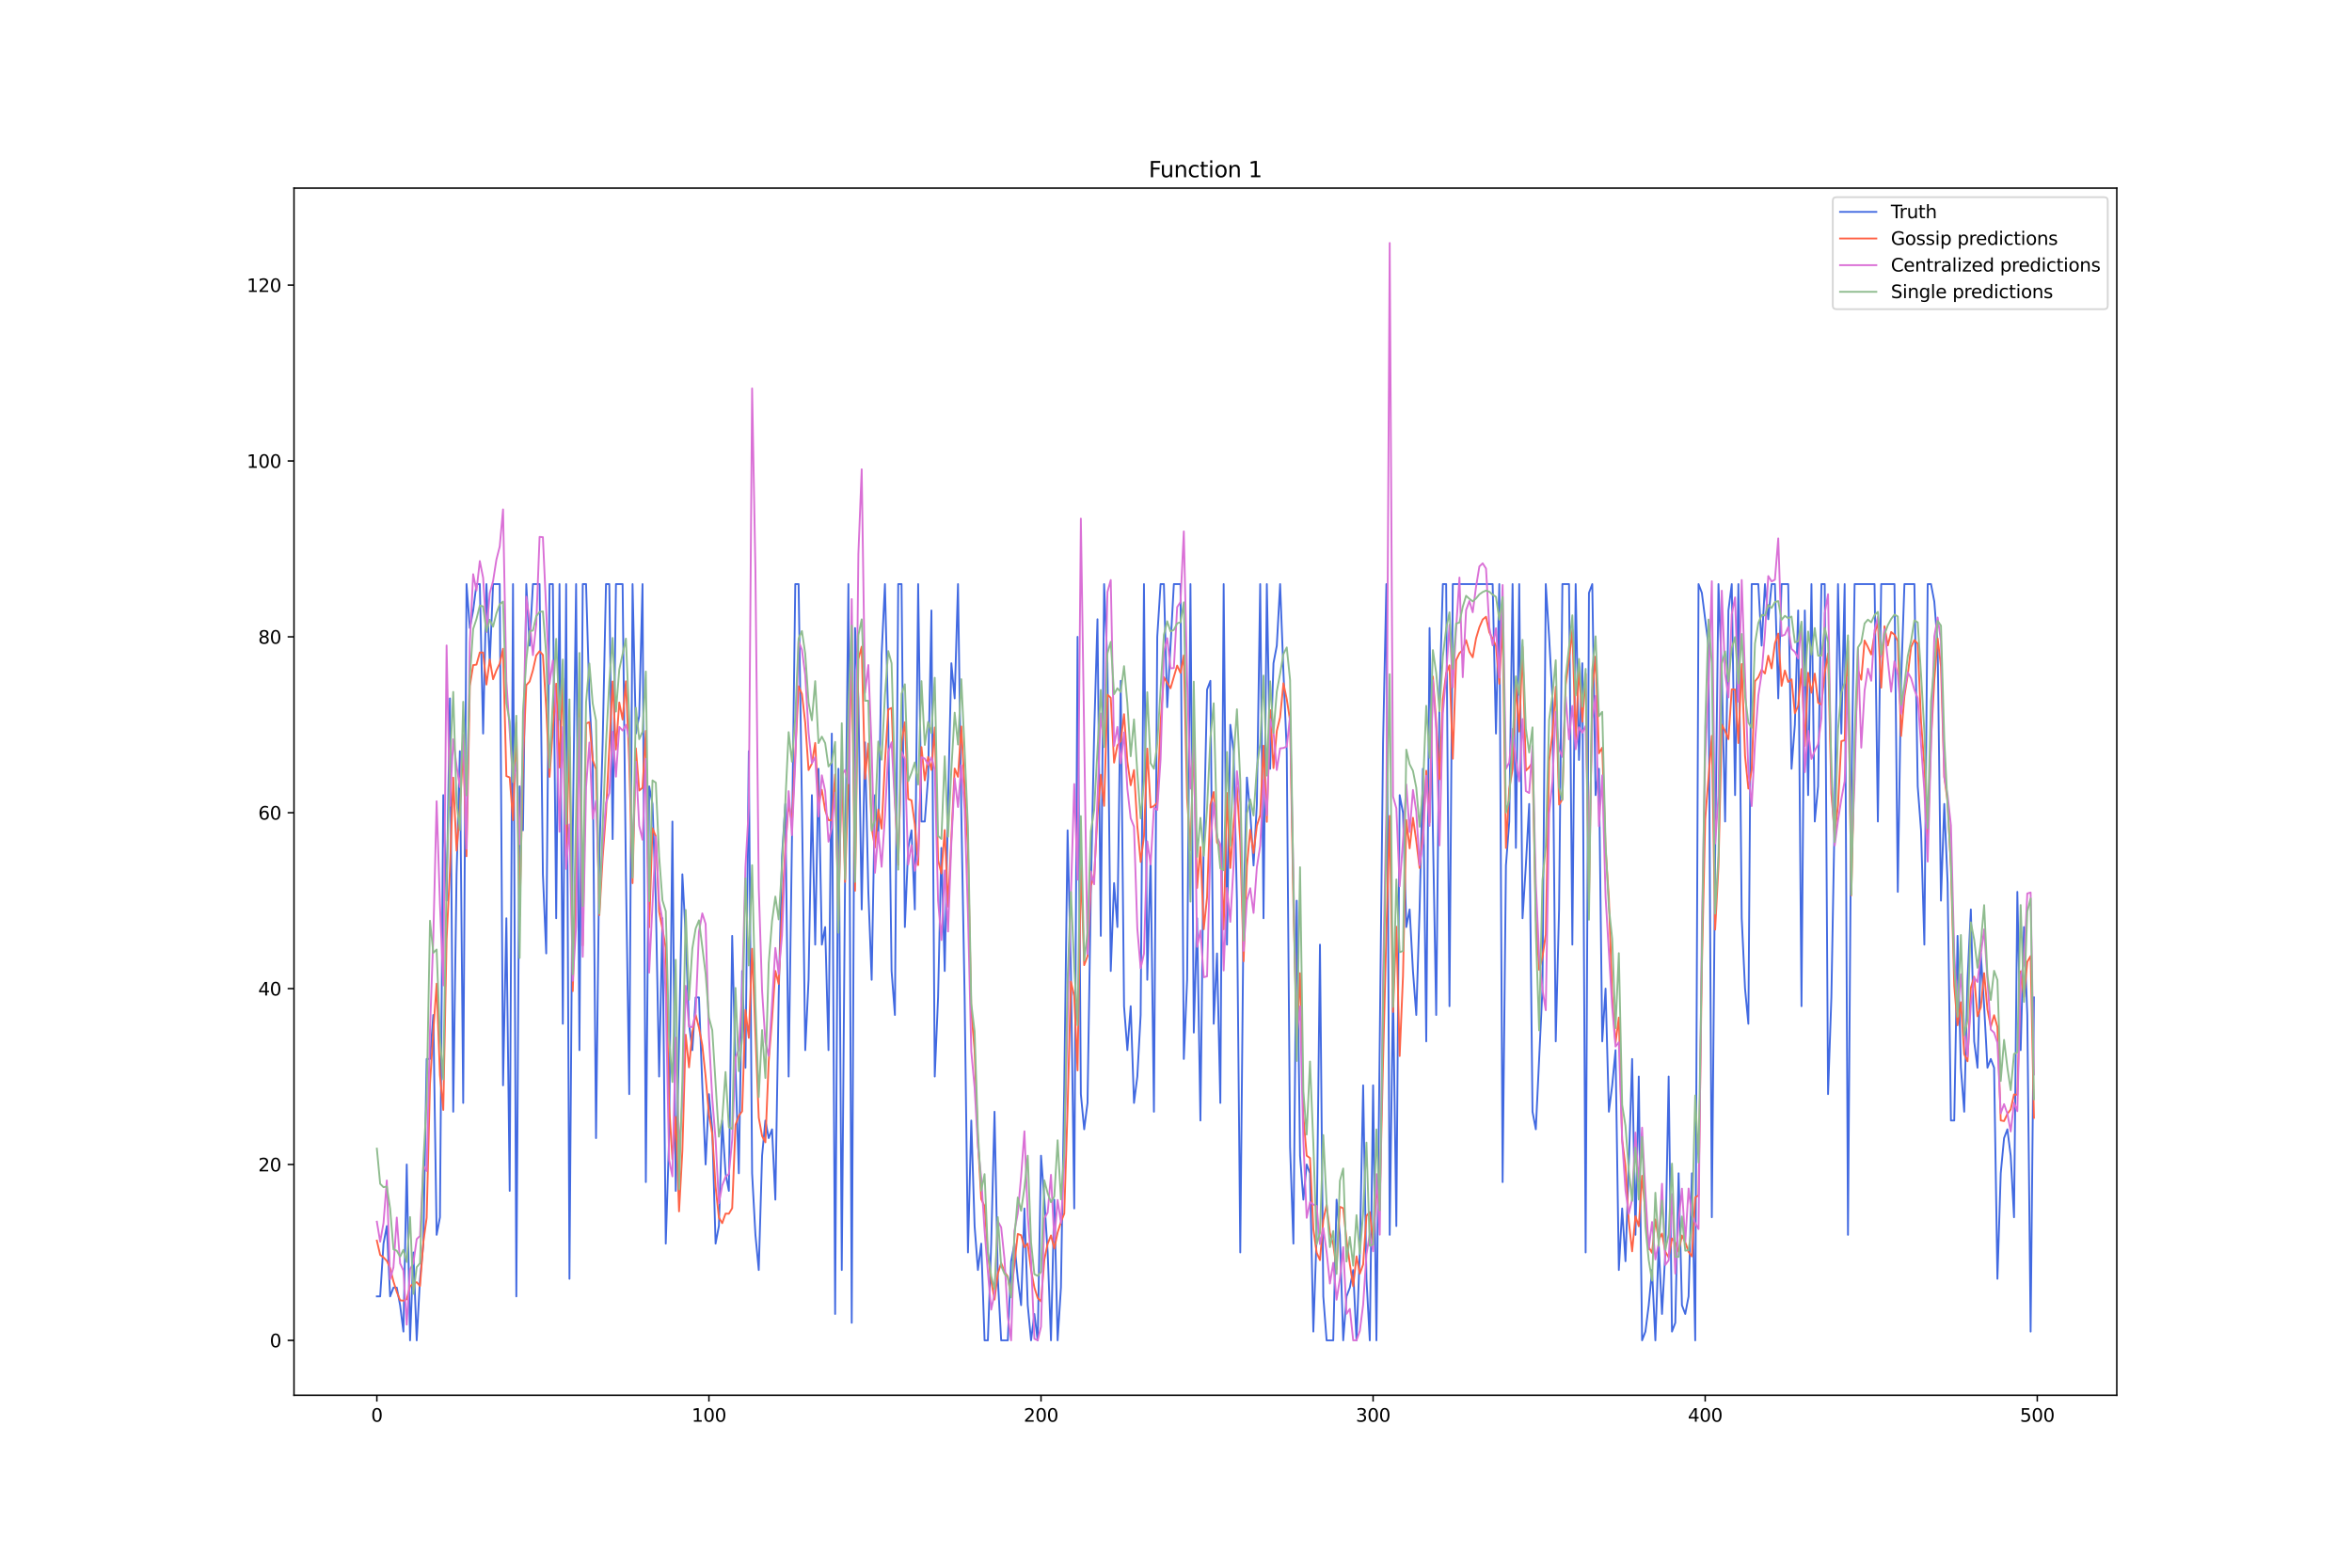<?xml version="1.0" encoding="utf-8" standalone="no"?>
<!DOCTYPE svg PUBLIC "-//W3C//DTD SVG 1.1//EN"
  "http://www.w3.org/Graphics/SVG/1.1/DTD/svg11.dtd">
<svg xmlns:xlink="http://www.w3.org/1999/xlink" width="1296pt" height="864pt" viewBox="0 0 1296 864" xmlns="http://www.w3.org/2000/svg" version="1.1">
 <defs>
  <style type="text/css">*{stroke-linejoin: round; stroke-linecap: butt}</style>
 </defs>
 <g id="figure_1">
  <g id="patch_1">
   <path d="M 0 864 
L 1296 864 
L 1296 0 
L 0 0 
z
" style="fill: #ffffff"/>
  </g>
  <g id="axes_1">
   <g id="patch_2">
    <path d="M 162 768.96 
L 1166.4 768.96 
L 1166.4 103.68 
L 162 103.68 
z
" style="fill: #ffffff"/>
   </g>
   <g id="matplotlib.axis_1">
    <g id="xtick_1">
     <g id="line2d_1">
      <defs>
       <path id="ma07c08c9e6" d="M 0 0 
L 0 3.5 
" style="stroke: #000000; stroke-width: 0.8"/>
      </defs>
      <g>
       <use xlink:href="#ma07c08c9e6" x="207.655" y="768.96" style="stroke: #000000; stroke-width: 0.8"/>
      </g>
     </g>
     <g id="text_1">
      <!-- 0 -->
      <g transform="translate(204.473 783.558) scale(0.1 -0.1)">
       <defs>
        <path id="DejaVuSans-30" d="M 2034 4250 
Q 1547 4250 1301 3770 
Q 1056 3291 1056 2328 
Q 1056 1369 1301 889 
Q 1547 409 2034 409 
Q 2525 409 2770 889 
Q 3016 1369 3016 2328 
Q 3016 3291 2770 3770 
Q 2525 4250 2034 4250 
z
M 2034 4750 
Q 2819 4750 3233 4129 
Q 3647 3509 3647 2328 
Q 3647 1150 3233 529 
Q 2819 -91 2034 -91 
Q 1250 -91 836 529 
Q 422 1150 422 2328 
Q 422 3509 836 4129 
Q 1250 4750 2034 4750 
z
" transform="scale(0.016)"/>
       </defs>
       <use xlink:href="#DejaVuSans-30"/>
      </g>
     </g>
    </g>
    <g id="xtick_2">
     <g id="line2d_2">
      <g>
       <use xlink:href="#ma07c08c9e6" x="390.639" y="768.96" style="stroke: #000000; stroke-width: 0.8"/>
      </g>
     </g>
     <g id="text_2">
      <!-- 100 -->
      <g transform="translate(381.095 783.558) scale(0.1 -0.1)">
       <defs>
        <path id="DejaVuSans-31" d="M 794 531 
L 1825 531 
L 1825 4091 
L 703 3866 
L 703 4441 
L 1819 4666 
L 2450 4666 
L 2450 531 
L 3481 531 
L 3481 0 
L 794 0 
L 794 531 
z
" transform="scale(0.016)"/>
       </defs>
       <use xlink:href="#DejaVuSans-31"/>
       <use xlink:href="#DejaVuSans-30" x="63.623"/>
       <use xlink:href="#DejaVuSans-30" x="127.246"/>
      </g>
     </g>
    </g>
    <g id="xtick_3">
     <g id="line2d_3">
      <g>
       <use xlink:href="#ma07c08c9e6" x="573.623" y="768.96" style="stroke: #000000; stroke-width: 0.8"/>
      </g>
     </g>
     <g id="text_3">
      <!-- 200 -->
      <g transform="translate(564.079 783.558) scale(0.1 -0.1)">
       <defs>
        <path id="DejaVuSans-32" d="M 1228 531 
L 3431 531 
L 3431 0 
L 469 0 
L 469 531 
Q 828 903 1448 1529 
Q 2069 2156 2228 2338 
Q 2531 2678 2651 2914 
Q 2772 3150 2772 3378 
Q 2772 3750 2511 3984 
Q 2250 4219 1831 4219 
Q 1534 4219 1204 4116 
Q 875 4013 500 3803 
L 500 4441 
Q 881 4594 1212 4672 
Q 1544 4750 1819 4750 
Q 2544 4750 2975 4387 
Q 3406 4025 3406 3419 
Q 3406 3131 3298 2873 
Q 3191 2616 2906 2266 
Q 2828 2175 2409 1742 
Q 1991 1309 1228 531 
z
" transform="scale(0.016)"/>
       </defs>
       <use xlink:href="#DejaVuSans-32"/>
       <use xlink:href="#DejaVuSans-30" x="63.623"/>
       <use xlink:href="#DejaVuSans-30" x="127.246"/>
      </g>
     </g>
    </g>
    <g id="xtick_4">
     <g id="line2d_4">
      <g>
       <use xlink:href="#ma07c08c9e6" x="756.607" y="768.96" style="stroke: #000000; stroke-width: 0.8"/>
      </g>
     </g>
     <g id="text_4">
      <!-- 300 -->
      <g transform="translate(747.063 783.558) scale(0.1 -0.1)">
       <defs>
        <path id="DejaVuSans-33" d="M 2597 2516 
Q 3050 2419 3304 2112 
Q 3559 1806 3559 1356 
Q 3559 666 3084 287 
Q 2609 -91 1734 -91 
Q 1441 -91 1130 -33 
Q 819 25 488 141 
L 488 750 
Q 750 597 1062 519 
Q 1375 441 1716 441 
Q 2309 441 2620 675 
Q 2931 909 2931 1356 
Q 2931 1769 2642 2001 
Q 2353 2234 1838 2234 
L 1294 2234 
L 1294 2753 
L 1863 2753 
Q 2328 2753 2575 2939 
Q 2822 3125 2822 3475 
Q 2822 3834 2567 4026 
Q 2313 4219 1838 4219 
Q 1578 4219 1281 4162 
Q 984 4106 628 3988 
L 628 4550 
Q 988 4650 1302 4700 
Q 1616 4750 1894 4750 
Q 2613 4750 3031 4423 
Q 3450 4097 3450 3541 
Q 3450 3153 3228 2886 
Q 3006 2619 2597 2516 
z
" transform="scale(0.016)"/>
       </defs>
       <use xlink:href="#DejaVuSans-33"/>
       <use xlink:href="#DejaVuSans-30" x="63.623"/>
       <use xlink:href="#DejaVuSans-30" x="127.246"/>
      </g>
     </g>
    </g>
    <g id="xtick_5">
     <g id="line2d_5">
      <g>
       <use xlink:href="#ma07c08c9e6" x="939.591" y="768.96" style="stroke: #000000; stroke-width: 0.8"/>
      </g>
     </g>
     <g id="text_5">
      <!-- 400 -->
      <g transform="translate(930.047 783.558) scale(0.1 -0.1)">
       <defs>
        <path id="DejaVuSans-34" d="M 2419 4116 
L 825 1625 
L 2419 1625 
L 2419 4116 
z
M 2253 4666 
L 3047 4666 
L 3047 1625 
L 3713 1625 
L 3713 1100 
L 3047 1100 
L 3047 0 
L 2419 0 
L 2419 1100 
L 313 1100 
L 313 1709 
L 2253 4666 
z
" transform="scale(0.016)"/>
       </defs>
       <use xlink:href="#DejaVuSans-34"/>
       <use xlink:href="#DejaVuSans-30" x="63.623"/>
       <use xlink:href="#DejaVuSans-30" x="127.246"/>
      </g>
     </g>
    </g>
    <g id="xtick_6">
     <g id="line2d_6">
      <g>
       <use xlink:href="#ma07c08c9e6" x="1122.575" y="768.96" style="stroke: #000000; stroke-width: 0.8"/>
      </g>
     </g>
     <g id="text_6">
      <!-- 500 -->
      <g transform="translate(1113.032 783.558) scale(0.1 -0.1)">
       <defs>
        <path id="DejaVuSans-35" d="M 691 4666 
L 3169 4666 
L 3169 4134 
L 1269 4134 
L 1269 2991 
Q 1406 3038 1543 3061 
Q 1681 3084 1819 3084 
Q 2600 3084 3056 2656 
Q 3513 2228 3513 1497 
Q 3513 744 3044 326 
Q 2575 -91 1722 -91 
Q 1428 -91 1123 -41 
Q 819 9 494 109 
L 494 744 
Q 775 591 1075 516 
Q 1375 441 1709 441 
Q 2250 441 2565 725 
Q 2881 1009 2881 1497 
Q 2881 1984 2565 2268 
Q 2250 2553 1709 2553 
Q 1456 2553 1204 2497 
Q 953 2441 691 2322 
L 691 4666 
z
" transform="scale(0.016)"/>
       </defs>
       <use xlink:href="#DejaVuSans-35"/>
       <use xlink:href="#DejaVuSans-30" x="63.623"/>
       <use xlink:href="#DejaVuSans-30" x="127.246"/>
      </g>
     </g>
    </g>
   </g>
   <g id="matplotlib.axis_2">
    <g id="ytick_1">
     <g id="line2d_7">
      <defs>
       <path id="m674500cc2d" d="M 0 0 
L -3.5 0 
" style="stroke: #000000; stroke-width: 0.8"/>
      </defs>
      <g>
       <use xlink:href="#m674500cc2d" x="162" y="738.72" style="stroke: #000000; stroke-width: 0.8"/>
      </g>
     </g>
     <g id="text_7">
      <!-- 0 -->
      <g transform="translate(148.637 742.519) scale(0.1 -0.1)">
       <use xlink:href="#DejaVuSans-30"/>
      </g>
     </g>
    </g>
    <g id="ytick_2">
     <g id="line2d_8">
      <g>
       <use xlink:href="#m674500cc2d" x="162" y="641.786" style="stroke: #000000; stroke-width: 0.8"/>
      </g>
     </g>
     <g id="text_8">
      <!-- 20 -->
      <g transform="translate(142.275 645.585) scale(0.1 -0.1)">
       <use xlink:href="#DejaVuSans-32"/>
       <use xlink:href="#DejaVuSans-30" x="63.623"/>
      </g>
     </g>
    </g>
    <g id="ytick_3">
     <g id="line2d_9">
      <g>
       <use xlink:href="#m674500cc2d" x="162" y="544.852" style="stroke: #000000; stroke-width: 0.8"/>
      </g>
     </g>
     <g id="text_9">
      <!-- 40 -->
      <g transform="translate(142.275 548.651) scale(0.1 -0.1)">
       <use xlink:href="#DejaVuSans-34"/>
       <use xlink:href="#DejaVuSans-30" x="63.623"/>
      </g>
     </g>
    </g>
    <g id="ytick_4">
     <g id="line2d_10">
      <g>
       <use xlink:href="#m674500cc2d" x="162" y="447.918" style="stroke: #000000; stroke-width: 0.8"/>
      </g>
     </g>
     <g id="text_10">
      <!-- 60 -->
      <g transform="translate(142.275 451.717) scale(0.1 -0.1)">
       <defs>
        <path id="DejaVuSans-36" d="M 2113 2584 
Q 1688 2584 1439 2293 
Q 1191 2003 1191 1497 
Q 1191 994 1439 701 
Q 1688 409 2113 409 
Q 2538 409 2786 701 
Q 3034 994 3034 1497 
Q 3034 2003 2786 2293 
Q 2538 2584 2113 2584 
z
M 3366 4563 
L 3366 3988 
Q 3128 4100 2886 4159 
Q 2644 4219 2406 4219 
Q 1781 4219 1451 3797 
Q 1122 3375 1075 2522 
Q 1259 2794 1537 2939 
Q 1816 3084 2150 3084 
Q 2853 3084 3261 2657 
Q 3669 2231 3669 1497 
Q 3669 778 3244 343 
Q 2819 -91 2113 -91 
Q 1303 -91 875 529 
Q 447 1150 447 2328 
Q 447 3434 972 4092 
Q 1497 4750 2381 4750 
Q 2619 4750 2861 4703 
Q 3103 4656 3366 4563 
z
" transform="scale(0.016)"/>
       </defs>
       <use xlink:href="#DejaVuSans-36"/>
       <use xlink:href="#DejaVuSans-30" x="63.623"/>
      </g>
     </g>
    </g>
    <g id="ytick_5">
     <g id="line2d_11">
      <g>
       <use xlink:href="#m674500cc2d" x="162" y="350.984" style="stroke: #000000; stroke-width: 0.8"/>
      </g>
     </g>
     <g id="text_11">
      <!-- 80 -->
      <g transform="translate(142.275 354.783) scale(0.1 -0.1)">
       <defs>
        <path id="DejaVuSans-38" d="M 2034 2216 
Q 1584 2216 1326 1975 
Q 1069 1734 1069 1313 
Q 1069 891 1326 650 
Q 1584 409 2034 409 
Q 2484 409 2743 651 
Q 3003 894 3003 1313 
Q 3003 1734 2745 1975 
Q 2488 2216 2034 2216 
z
M 1403 2484 
Q 997 2584 770 2862 
Q 544 3141 544 3541 
Q 544 4100 942 4425 
Q 1341 4750 2034 4750 
Q 2731 4750 3128 4425 
Q 3525 4100 3525 3541 
Q 3525 3141 3298 2862 
Q 3072 2584 2669 2484 
Q 3125 2378 3379 2068 
Q 3634 1759 3634 1313 
Q 3634 634 3220 271 
Q 2806 -91 2034 -91 
Q 1263 -91 848 271 
Q 434 634 434 1313 
Q 434 1759 690 2068 
Q 947 2378 1403 2484 
z
M 1172 3481 
Q 1172 3119 1398 2916 
Q 1625 2713 2034 2713 
Q 2441 2713 2670 2916 
Q 2900 3119 2900 3481 
Q 2900 3844 2670 4047 
Q 2441 4250 2034 4250 
Q 1625 4250 1398 4047 
Q 1172 3844 1172 3481 
z
" transform="scale(0.016)"/>
       </defs>
       <use xlink:href="#DejaVuSans-38"/>
       <use xlink:href="#DejaVuSans-30" x="63.623"/>
      </g>
     </g>
    </g>
    <g id="ytick_6">
     <g id="line2d_12">
      <g>
       <use xlink:href="#m674500cc2d" x="162" y="254.05" style="stroke: #000000; stroke-width: 0.8"/>
      </g>
     </g>
     <g id="text_12">
      <!-- 100 -->
      <g transform="translate(135.912 257.849) scale(0.1 -0.1)">
       <use xlink:href="#DejaVuSans-31"/>
       <use xlink:href="#DejaVuSans-30" x="63.623"/>
       <use xlink:href="#DejaVuSans-30" x="127.246"/>
      </g>
     </g>
    </g>
    <g id="ytick_7">
     <g id="line2d_13">
      <g>
       <use xlink:href="#m674500cc2d" x="162" y="157.116" style="stroke: #000000; stroke-width: 0.8"/>
      </g>
     </g>
     <g id="text_13">
      <!-- 120 -->
      <g transform="translate(135.912 160.915) scale(0.1 -0.1)">
       <use xlink:href="#DejaVuSans-31"/>
       <use xlink:href="#DejaVuSans-32" x="63.623"/>
       <use xlink:href="#DejaVuSans-30" x="127.246"/>
      </g>
     </g>
    </g>
   </g>
   <g id="line2d_14">
    <path d="M 207.655 714.486 
L 209.484 714.486 
L 211.314 685.406 
L 213.144 675.713 
L 214.974 714.486 
L 216.804 709.64 
L 218.634 709.64 
L 220.463 719.333 
L 222.293 733.873 
L 224.123 641.786 
L 225.953 738.72 
L 227.783 690.253 
L 229.613 738.72 
L 231.442 704.793 
L 233.272 685.406 
L 235.102 583.625 
L 236.932 583.625 
L 238.762 559.392 
L 240.592 680.56 
L 242.422 670.866 
L 244.251 438.224 
L 246.081 496.385 
L 247.911 384.911 
L 249.741 612.706 
L 251.571 481.845 
L 253.401 413.991 
L 255.23 607.859 
L 257.06 321.904 
L 258.89 346.137 
L 260.72 336.444 
L 262.55 321.904 
L 264.38 321.904 
L 266.209 404.297 
L 268.039 321.904 
L 269.869 365.524 
L 271.699 321.904 
L 275.359 321.904 
L 277.189 598.166 
L 279.018 506.078 
L 280.848 656.326 
L 282.678 321.904 
L 284.508 714.486 
L 286.338 433.378 
L 288.168 457.611 
L 289.997 321.904 
L 291.827 355.83 
L 293.657 321.904 
L 297.317 321.904 
L 299.147 481.845 
L 300.976 525.465 
L 302.806 321.904 
L 304.636 321.904 
L 306.466 506.078 
L 308.296 321.904 
L 310.126 564.239 
L 311.956 321.904 
L 313.785 704.793 
L 315.615 457.611 
L 317.445 321.904 
L 319.275 578.779 
L 321.105 321.904 
L 322.935 321.904 
L 324.764 384.911 
L 326.594 418.838 
L 328.424 627.246 
L 330.254 472.151 
L 332.084 409.144 
L 333.914 321.904 
L 335.743 321.904 
L 337.573 462.458 
L 339.403 321.904 
L 343.063 321.904 
L 344.893 481.845 
L 346.723 603.012 
L 348.552 321.904 
L 350.382 404.297 
L 352.212 394.604 
L 354.042 321.904 
L 355.872 651.479 
L 357.702 433.378 
L 359.531 443.071 
L 361.361 496.385 
L 363.191 593.319 
L 365.021 506.078 
L 366.851 685.406 
L 368.681 627.246 
L 370.51 452.765 
L 372.34 656.326 
L 374.17 573.932 
L 376 481.845 
L 377.83 515.772 
L 379.66 564.239 
L 381.489 578.779 
L 383.319 549.699 
L 385.149 549.699 
L 386.979 598.166 
L 388.809 641.786 
L 390.639 603.012 
L 392.469 622.399 
L 394.298 685.406 
L 396.128 675.713 
L 397.958 617.552 
L 399.788 646.633 
L 401.618 656.326 
L 403.448 515.772 
L 405.277 588.472 
L 407.107 646.633 
L 408.937 535.158 
L 410.767 588.472 
L 412.597 413.991 
L 414.427 646.633 
L 416.256 680.56 
L 418.086 699.946 
L 419.916 636.939 
L 421.746 617.552 
L 423.576 627.246 
L 425.406 622.399 
L 427.236 661.173 
L 429.065 549.699 
L 430.895 472.151 
L 432.725 443.071 
L 434.555 593.319 
L 436.385 462.458 
L 438.215 321.904 
L 440.044 321.904 
L 441.874 443.071 
L 443.704 578.779 
L 445.534 540.005 
L 447.364 438.224 
L 449.194 520.618 
L 451.023 423.684 
L 452.853 520.618 
L 454.683 510.925 
L 456.513 578.779 
L 458.343 404.297 
L 460.173 724.18 
L 462.003 423.684 
L 463.832 699.946 
L 465.662 481.845 
L 467.492 321.904 
L 469.322 729.027 
L 471.152 346.137 
L 472.982 384.911 
L 474.811 501.232 
L 476.641 409.144 
L 478.471 491.538 
L 480.301 540.005 
L 482.131 438.224 
L 483.961 462.458 
L 485.79 360.677 
L 487.62 321.904 
L 489.45 399.451 
L 491.28 535.158 
L 493.11 559.392 
L 494.94 321.904 
L 496.77 321.904 
L 498.599 510.925 
L 500.429 467.305 
L 502.259 457.611 
L 504.089 501.232 
L 505.919 321.904 
L 507.749 452.765 
L 509.578 452.765 
L 511.408 428.531 
L 513.238 336.444 
L 515.068 593.319 
L 516.898 549.699 
L 518.728 467.305 
L 520.557 535.158 
L 522.387 443.071 
L 524.217 365.524 
L 526.047 384.911 
L 527.877 321.904 
L 529.707 447.918 
L 531.536 549.699 
L 533.366 690.253 
L 535.196 617.552 
L 537.026 675.713 
L 538.856 699.946 
L 540.686 685.406 
L 542.516 738.72 
L 544.345 738.72 
L 546.175 685.406 
L 548.005 612.706 
L 549.835 704.793 
L 551.665 738.72 
L 555.324 738.72 
L 557.154 695.1 
L 558.984 685.406 
L 560.814 704.793 
L 562.644 719.333 
L 564.474 666.019 
L 566.303 719.333 
L 568.133 738.72 
L 569.963 724.18 
L 571.793 738.72 
L 573.623 636.939 
L 575.453 661.173 
L 577.283 690.253 
L 579.112 738.72 
L 580.942 661.173 
L 582.772 738.72 
L 584.602 709.64 
L 586.432 598.166 
L 588.262 457.611 
L 590.091 535.158 
L 591.921 666.019 
L 593.751 350.984 
L 595.581 603.012 
L 597.411 622.399 
L 599.241 607.859 
L 601.07 491.538 
L 602.9 404.297 
L 604.73 341.29 
L 606.56 515.772 
L 608.39 321.904 
L 610.22 365.524 
L 612.05 535.158 
L 613.879 486.691 
L 615.709 510.925 
L 617.539 375.217 
L 619.369 554.545 
L 621.199 578.779 
L 623.029 554.545 
L 624.858 607.859 
L 626.688 593.319 
L 628.518 559.392 
L 630.348 321.904 
L 632.178 540.005 
L 634.008 472.151 
L 635.837 612.706 
L 637.667 350.984 
L 639.497 321.904 
L 641.327 321.904 
L 643.157 389.757 
L 646.817 321.904 
L 650.476 321.904 
L 652.306 583.625 
L 654.136 540.005 
L 655.966 321.904 
L 657.796 569.085 
L 659.625 506.078 
L 661.455 617.552 
L 663.285 462.458 
L 665.115 380.064 
L 666.945 375.217 
L 668.775 564.239 
L 670.604 525.465 
L 672.434 607.859 
L 674.264 321.904 
L 676.094 520.618 
L 677.924 399.451 
L 679.754 413.991 
L 681.583 496.385 
L 683.413 690.253 
L 685.243 501.232 
L 687.073 428.531 
L 688.903 447.918 
L 690.733 476.998 
L 692.563 443.071 
L 694.392 321.904 
L 696.222 506.078 
L 698.052 321.904 
L 699.882 423.684 
L 701.712 365.524 
L 703.542 355.83 
L 705.371 321.904 
L 707.201 370.371 
L 709.031 413.991 
L 710.861 632.093 
L 712.691 685.406 
L 714.521 496.385 
L 716.35 636.939 
L 718.18 661.173 
L 720.01 641.786 
L 721.84 646.633 
L 723.67 733.873 
L 725.5 680.56 
L 727.33 520.618 
L 729.159 714.486 
L 730.989 738.72 
L 734.649 738.72 
L 736.479 661.173 
L 738.309 680.56 
L 740.138 738.72 
L 741.968 714.486 
L 743.798 709.64 
L 745.628 699.946 
L 747.458 738.72 
L 749.288 690.253 
L 751.117 598.166 
L 752.947 704.793 
L 754.777 738.72 
L 756.607 598.166 
L 758.437 738.72 
L 762.097 409.144 
L 763.926 321.904 
L 765.756 680.56 
L 767.586 544.852 
L 769.416 675.713 
L 771.246 438.224 
L 773.076 447.918 
L 774.905 510.925 
L 776.735 501.232 
L 778.565 535.158 
L 780.395 559.392 
L 782.225 501.232 
L 784.055 423.684 
L 785.884 573.932 
L 787.714 346.137 
L 789.544 457.611 
L 791.374 559.392 
L 793.204 384.911 
L 795.034 321.904 
L 796.864 321.904 
L 798.693 554.545 
L 800.523 321.904 
L 822.481 321.904 
L 824.311 404.297 
L 826.141 321.904 
L 827.971 651.479 
L 829.801 476.998 
L 831.63 452.765 
L 833.46 321.904 
L 835.29 467.305 
L 837.12 321.904 
L 838.95 506.078 
L 840.78 476.998 
L 842.61 443.071 
L 844.439 612.706 
L 846.269 622.399 
L 849.929 544.852 
L 851.759 321.904 
L 853.589 350.984 
L 855.418 384.911 
L 857.248 573.932 
L 859.078 501.232 
L 860.908 321.904 
L 864.568 321.904 
L 866.397 520.618 
L 868.227 321.904 
L 870.057 418.838 
L 871.887 365.524 
L 873.717 690.253 
L 875.547 326.75 
L 877.377 321.904 
L 879.206 438.224 
L 881.036 423.684 
L 882.866 573.932 
L 884.696 544.852 
L 886.526 612.706 
L 888.356 598.166 
L 890.185 578.779 
L 892.015 699.946 
L 893.845 666.019 
L 895.675 695.1 
L 897.505 641.786 
L 899.335 583.625 
L 901.164 680.56 
L 902.994 593.319 
L 904.824 738.72 
L 906.654 733.873 
L 908.484 719.333 
L 910.314 699.946 
L 912.144 738.72 
L 913.973 685.406 
L 915.803 724.18 
L 917.633 690.253 
L 919.463 593.319 
L 921.293 733.873 
L 923.123 729.027 
L 924.952 646.633 
L 926.782 719.333 
L 928.612 724.18 
L 930.442 714.486 
L 932.272 646.633 
L 934.102 738.72 
L 935.931 321.904 
L 937.761 326.75 
L 941.421 355.83 
L 943.251 670.866 
L 945.081 472.151 
L 946.911 321.904 
L 948.74 370.371 
L 950.57 452.765 
L 952.4 336.444 
L 954.23 321.904 
L 956.06 438.224 
L 957.89 321.904 
L 959.719 506.078 
L 961.549 544.852 
L 963.379 564.239 
L 965.209 321.904 
L 968.869 321.904 
L 970.698 355.83 
L 972.528 321.904 
L 974.358 341.29 
L 976.188 321.904 
L 978.018 321.904 
L 979.848 384.911 
L 981.678 321.904 
L 985.337 321.904 
L 987.167 423.684 
L 988.997 399.451 
L 990.827 336.444 
L 992.657 554.545 
L 994.486 336.444 
L 996.316 438.224 
L 998.146 321.904 
L 999.976 452.765 
L 1001.806 433.378 
L 1003.636 321.904 
L 1005.465 321.904 
L 1007.295 603.012 
L 1009.125 549.699 
L 1010.955 447.918 
L 1012.785 321.904 
L 1014.615 404.297 
L 1016.444 321.904 
L 1018.274 680.56 
L 1020.104 438.224 
L 1021.934 321.904 
L 1032.913 321.904 
L 1034.743 452.765 
L 1036.573 321.904 
L 1043.892 321.904 
L 1045.722 491.538 
L 1047.552 375.217 
L 1049.382 321.904 
L 1054.871 321.904 
L 1056.701 433.378 
L 1058.531 457.611 
L 1060.361 520.618 
L 1062.191 321.904 
L 1064.02 321.904 
L 1065.85 331.597 
L 1067.68 355.83 
L 1069.51 496.385 
L 1071.34 443.071 
L 1073.17 486.691 
L 1074.999 617.552 
L 1076.829 617.552 
L 1078.659 515.772 
L 1080.489 588.472 
L 1082.319 612.706 
L 1084.149 540.005 
L 1085.978 501.232 
L 1087.808 573.932 
L 1089.638 588.472 
L 1091.468 525.465 
L 1093.298 554.545 
L 1095.128 588.472 
L 1096.958 583.625 
L 1098.787 588.472 
L 1100.617 704.793 
L 1102.447 646.633 
L 1104.277 627.246 
L 1106.107 622.399 
L 1107.937 636.939 
L 1109.766 670.866 
L 1111.596 491.538 
L 1113.426 578.779 
L 1115.256 510.925 
L 1117.086 559.392 
L 1118.916 733.873 
L 1120.745 549.699 
L 1120.745 549.699 
" clip-path="url(#p7afb6b257f)" style="fill: none; stroke: #4169e1; stroke-linecap: square"/>
   </g>
   <g id="line2d_15">
    <path d="M 207.655 683.727 
L 209.484 691.658 
L 211.314 693 
L 213.144 694.911 
L 214.974 698.861 
L 216.804 706.24 
L 218.634 712.027 
L 220.463 716.653 
L 222.293 716.831 
L 224.123 716.08 
L 225.953 708.945 
L 227.783 707.442 
L 229.613 706.637 
L 231.442 708.749 
L 233.272 684.543 
L 235.102 671.208 
L 236.932 597.306 
L 238.762 568.289 
L 240.592 542.128 
L 242.422 592.629 
L 244.251 611.738 
L 246.081 517.538 
L 247.911 480.115 
L 249.741 428.576 
L 251.571 468.786 
L 253.401 446.637 
L 255.23 412.012 
L 257.06 471.897 
L 258.89 378.052 
L 260.72 366.568 
L 262.55 366.298 
L 264.38 359.587 
L 266.209 359.623 
L 268.039 377.287 
L 269.869 363.512 
L 271.699 374.343 
L 273.529 369.517 
L 275.359 365.7 
L 277.189 357.551 
L 279.018 427.737 
L 280.848 428.468 
L 282.678 452.082 
L 284.508 398.295 
L 286.338 505.052 
L 288.168 420.429 
L 289.997 377.639 
L 291.827 375.619 
L 293.657 369.385 
L 295.487 361.209 
L 297.317 358.887 
L 299.147 360.931 
L 300.976 390.183 
L 302.806 428.164 
L 304.636 401.599 
L 306.466 376.812 
L 308.296 422.951 
L 310.126 373.908 
L 311.956 471.994 
L 313.785 405.995 
L 315.615 546.248 
L 317.445 481.949 
L 319.275 390.474 
L 321.105 521.088 
L 322.935 398.758 
L 324.764 397.995 
L 326.594 418.868 
L 328.424 423.971 
L 330.254 504.33 
L 332.084 472.666 
L 333.914 448.067 
L 337.573 375.591 
L 339.403 413.064 
L 341.233 387.167 
L 343.063 396.571 
L 344.893 375.483 
L 346.723 420.104 
L 348.552 486.747 
L 350.382 412.396 
L 352.212 435.711 
L 354.042 434.162 
L 355.872 402.839 
L 357.702 511.084 
L 359.531 456.466 
L 361.361 460.911 
L 363.191 502.447 
L 365.021 511.95 
L 366.851 522.384 
L 368.681 609.159 
L 370.51 638.85 
L 372.34 615.552 
L 374.17 667.637 
L 376 634.198 
L 377.83 570.272 
L 379.66 588.255 
L 381.489 568.897 
L 383.319 559.207 
L 385.149 566.38 
L 386.979 576.094 
L 388.809 593.274 
L 390.639 614.21 
L 392.469 624.833 
L 394.298 654.083 
L 396.128 671.041 
L 397.958 674.122 
L 399.788 668.84 
L 401.618 668.928 
L 403.448 665.869 
L 405.277 619.946 
L 407.107 614.951 
L 408.937 612.459 
L 410.767 556.621 
L 412.597 572.004 
L 414.427 522.889 
L 418.086 615.937 
L 419.916 626.058 
L 421.746 629.578 
L 423.576 584.914 
L 425.406 561.724 
L 427.236 535.093 
L 429.065 542.291 
L 430.895 502.146 
L 432.725 467.112 
L 434.555 442.524 
L 436.385 453.451 
L 440.044 378.192 
L 441.874 382.454 
L 443.704 398.377 
L 445.534 424.403 
L 447.364 420.851 
L 449.194 409.466 
L 451.023 443.242 
L 452.853 435.286 
L 454.683 446.541 
L 456.513 451.991 
L 458.343 452.168 
L 460.173 426.828 
L 462.003 507.081 
L 463.832 422.244 
L 465.662 486.044 
L 467.492 428.901 
L 469.322 360.979 
L 471.152 490.926 
L 472.982 363.268 
L 474.811 356.398 
L 476.641 429.2 
L 478.471 409.759 
L 480.301 456.35 
L 482.131 467.042 
L 483.961 446.14 
L 485.79 456.705 
L 487.62 420.124 
L 489.45 390.984 
L 491.28 390.184 
L 493.11 439.046 
L 494.94 476.648 
L 496.77 408.921 
L 498.599 398.039 
L 500.429 440.329 
L 502.259 441.122 
L 504.089 454.319 
L 505.919 476.771 
L 507.749 411.747 
L 509.578 430.077 
L 511.408 417.176 
L 513.238 424.36 
L 515.068 400.919 
L 516.898 474.088 
L 518.728 481.396 
L 520.557 457.443 
L 522.387 499.67 
L 526.047 423.551 
L 527.877 428.116 
L 529.707 400.382 
L 533.366 468.499 
L 535.196 557.34 
L 537.026 578.843 
L 538.856 628.889 
L 540.686 660.888 
L 542.516 664.761 
L 544.345 690.829 
L 546.175 705.932 
L 548.005 716.241 
L 549.835 701.924 
L 551.665 696.073 
L 553.495 700.858 
L 555.324 703.595 
L 557.154 713.779 
L 558.984 696.363 
L 560.814 680.065 
L 562.644 680.764 
L 564.474 687.344 
L 566.303 685.37 
L 568.133 700.018 
L 569.963 709.599 
L 571.793 715.36 
L 573.623 717.248 
L 575.453 694.257 
L 577.283 685.45 
L 579.112 680.902 
L 580.942 688.082 
L 582.772 679.254 
L 584.602 673.446 
L 586.432 668.823 
L 588.262 610.842 
L 590.091 541.02 
L 591.921 548.935 
L 593.751 589.938 
L 595.581 476.326 
L 597.411 531.923 
L 599.241 526.996 
L 601.07 488.081 
L 602.9 483.108 
L 604.73 449.593 
L 606.56 426.98 
L 608.39 444.143 
L 610.22 382.846 
L 612.05 384.568 
L 613.879 420.303 
L 615.709 410.81 
L 617.539 408.393 
L 619.369 393.601 
L 621.199 419.681 
L 623.029 432.79 
L 624.858 424.396 
L 626.688 455.288 
L 628.518 475.055 
L 630.348 461.01 
L 632.178 412.572 
L 634.008 445.044 
L 635.837 444.227 
L 637.667 442.37 
L 639.497 398.265 
L 641.327 373.218 
L 644.987 379.322 
L 648.646 366.81 
L 650.476 370.869 
L 652.306 361.174 
L 654.136 440.152 
L 655.966 468.597 
L 657.796 407.986 
L 659.625 489.367 
L 661.455 466.82 
L 663.285 512.141 
L 665.115 494.59 
L 666.945 443.608 
L 668.775 436.492 
L 670.604 464.358 
L 672.434 466.549 
L 674.264 512.182 
L 676.094 437.041 
L 677.924 478.363 
L 679.754 453.934 
L 681.583 433.854 
L 683.413 463.984 
L 685.243 529.765 
L 687.073 477.317 
L 688.903 457.319 
L 690.733 470.097 
L 692.563 455.103 
L 694.392 449.217 
L 696.222 410.956 
L 698.052 452.94 
L 699.882 391.324 
L 701.712 423.351 
L 703.542 402.788 
L 705.371 395.288 
L 707.201 376.58 
L 709.031 385.357 
L 710.861 397.139 
L 712.691 498.257 
L 714.521 571.03 
L 716.35 536.358 
L 718.18 615.053 
L 720.01 636.946 
L 721.84 638.223 
L 723.67 677.324 
L 725.5 690.34 
L 727.33 694.497 
L 729.159 672.535 
L 730.989 664.073 
L 732.819 679.548 
L 734.649 685.837 
L 736.479 699.445 
L 738.309 665.108 
L 740.138 665.883 
L 741.968 683.564 
L 743.798 696.779 
L 745.628 708.896 
L 747.458 692.391 
L 749.288 701.993 
L 751.117 696.884 
L 752.947 670.073 
L 754.777 668.003 
L 756.607 684.67 
L 758.437 657.171 
L 760.267 663.089 
L 762.097 584.686 
L 763.926 513.637 
L 765.756 449.629 
L 767.586 557.716 
L 769.416 510.741 
L 771.246 582 
L 773.076 537.942 
L 774.905 451.937 
L 776.735 467.549 
L 778.565 450.701 
L 780.395 463.482 
L 782.225 478.369 
L 784.055 459.467 
L 785.884 424.769 
L 787.714 453.207 
L 789.544 372.856 
L 791.374 398.085 
L 793.204 429.488 
L 795.034 385.389 
L 796.864 371.098 
L 798.693 366.666 
L 800.523 418.188 
L 802.353 363.865 
L 804.183 359.964 
L 806.013 358.249 
L 807.843 352.809 
L 809.672 359.274 
L 811.502 362.266 
L 813.332 351.857 
L 815.162 345.696 
L 816.992 341.415 
L 818.822 339.916 
L 820.651 348.525 
L 822.481 352.036 
L 824.311 355.912 
L 826.141 376.873 
L 827.971 341.822 
L 829.801 467.355 
L 831.63 434.751 
L 833.46 423.787 
L 835.29 376.989 
L 837.12 403.163 
L 838.95 356.494 
L 840.78 424.73 
L 842.61 422.872 
L 844.439 420.167 
L 846.269 504.786 
L 848.099 534.486 
L 849.929 527.362 
L 851.759 515.043 
L 853.589 419.36 
L 855.418 404.483 
L 857.248 378.452 
L 859.078 443.44 
L 860.908 440.55 
L 862.738 377.57 
L 864.568 363.363 
L 866.397 347.041 
L 868.227 407.656 
L 870.057 367.489 
L 871.887 397.789 
L 873.717 371.377 
L 875.547 496.709 
L 877.377 380.244 
L 879.206 361.835 
L 881.036 415.17 
L 882.866 412.078 
L 884.696 467.418 
L 886.526 495.168 
L 888.356 548.989 
L 890.185 574.788 
L 892.015 560.802 
L 893.845 628.166 
L 895.675 642.811 
L 897.505 673.002 
L 899.335 689.639 
L 901.164 670.289 
L 902.994 675.842 
L 904.824 648.037 
L 906.654 668.557 
L 908.484 687.337 
L 910.314 690.457 
L 912.144 672.048 
L 913.973 683.206 
L 915.803 679.866 
L 917.633 689.917 
L 919.463 692.938 
L 921.293 682.524 
L 923.123 684.849 
L 924.952 689.775 
L 926.782 680.914 
L 928.612 684.711 
L 930.442 689.909 
L 932.272 692.416 
L 934.102 659.961 
L 935.931 658.811 
L 937.761 533.472 
L 939.591 451.626 
L 943.251 405.517 
L 945.081 512.348 
L 946.911 477.291 
L 948.74 399.388 
L 950.57 402.911 
L 952.4 407.383 
L 954.23 379.922 
L 956.06 379.983 
L 957.89 409.519 
L 959.719 365.971 
L 961.549 416.532 
L 963.379 434.62 
L 965.209 424.401 
L 967.039 375.486 
L 968.869 373.245 
L 970.698 369.114 
L 972.528 371.189 
L 974.358 361.375 
L 976.188 368.378 
L 978.018 354.609 
L 979.848 349.196 
L 981.678 378.012 
L 983.507 369.51 
L 985.337 375.838 
L 987.167 374.385 
L 988.997 393.104 
L 990.827 388.993 
L 992.657 368.731 
L 994.486 411.109 
L 996.316 370.769 
L 998.146 381.796 
L 999.976 371.241 
L 1001.806 387.297 
L 1003.636 388.393 
L 1005.465 370.848 
L 1007.295 360.154 
L 1009.125 437.186 
L 1010.955 460.134 
L 1012.785 443.628 
L 1014.615 408.453 
L 1016.444 408 
L 1018.274 353.155 
L 1020.104 493.442 
L 1021.934 413.938 
L 1023.764 369.311 
L 1025.594 374.617 
L 1027.424 352.995 
L 1029.253 356.614 
L 1031.083 360.711 
L 1032.913 349.383 
L 1034.743 342.796 
L 1036.573 378.995 
L 1038.403 345.15 
L 1040.232 355.718 
L 1042.062 348.323 
L 1043.892 349.778 
L 1045.722 353.274 
L 1047.552 405.643 
L 1049.382 383.623 
L 1051.211 371.872 
L 1053.041 356.626 
L 1054.871 352.741 
L 1056.701 354.725 
L 1058.531 397.645 
L 1060.361 422.202 
L 1062.191 461.075 
L 1064.02 408.155 
L 1065.85 374.753 
L 1067.68 351.89 
L 1069.51 367.323 
L 1071.34 427.926 
L 1073.17 441.828 
L 1074.999 477.971 
L 1076.829 543.346 
L 1078.659 565.047 
L 1080.489 552.365 
L 1082.319 580.958 
L 1084.149 584.9 
L 1085.978 544.379 
L 1087.808 538.301 
L 1089.638 560.112 
L 1091.468 555.114 
L 1093.298 536.313 
L 1095.128 556.316 
L 1096.958 565.935 
L 1098.787 559.503 
L 1100.617 565.946 
L 1102.447 617.508 
L 1104.277 617.851 
L 1106.107 613.903 
L 1107.937 611.437 
L 1109.766 603.175 
L 1111.596 603.379 
L 1113.426 535.34 
L 1115.256 549.439 
L 1117.086 530.085 
L 1118.916 526.897 
L 1120.745 616.071 
L 1120.745 616.071 
" clip-path="url(#p7afb6b257f)" style="fill: none; stroke: #ff6347; stroke-linecap: square"/>
   </g>
   <g id="line2d_16">
    <path d="M 207.655 673.297 
L 209.484 684.35 
L 211.314 674.06 
L 213.144 650.583 
L 214.974 705.026 
L 216.804 698.44 
L 218.634 671.014 
L 220.463 696.284 
L 222.293 700.247 
L 224.123 730.055 
L 225.953 699.557 
L 227.783 696.069 
L 229.613 682.91 
L 231.442 681.147 
L 233.272 642.485 
L 235.102 645.392 
L 236.932 567.553 
L 238.762 516.52 
L 240.592 441.576 
L 242.422 498.342 
L 244.251 543.121 
L 246.081 355.722 
L 247.911 444.149 
L 249.741 407.429 
L 251.571 422.109 
L 253.401 433.787 
L 255.23 404.995 
L 257.06 467.819 
L 258.89 354.365 
L 260.72 316.454 
L 262.55 325.48 
L 264.38 309.216 
L 266.209 318.394 
L 268.039 348.39 
L 269.869 326.955 
L 271.699 320.216 
L 273.529 308.416 
L 275.359 301.181 
L 277.189 280.739 
L 279.018 375.388 
L 282.678 430.984 
L 284.508 420.178 
L 286.338 465.262 
L 288.168 412.008 
L 289.997 328.842 
L 291.827 342.061 
L 293.657 361.07 
L 295.487 343.833 
L 297.317 295.896 
L 299.147 296.057 
L 302.806 376.895 
L 304.636 364.016 
L 306.466 393.827 
L 308.296 458.412 
L 310.126 400.616 
L 311.956 478.9 
L 313.785 454.312 
L 315.615 540.538 
L 317.445 510.783 
L 319.275 395.653 
L 321.105 527.322 
L 322.935 433.713 
L 324.764 409.211 
L 326.594 451.291 
L 328.424 441.287 
L 330.254 495.462 
L 332.084 466.045 
L 333.914 442.663 
L 335.743 437.077 
L 337.573 403.301 
L 339.403 428.057 
L 341.233 400.604 
L 343.063 402.615 
L 344.893 399.487 
L 346.723 407.257 
L 348.552 471.731 
L 350.382 419.808 
L 352.212 455.101 
L 354.042 462.831 
L 355.872 418.243 
L 357.702 536.059 
L 361.361 461.164 
L 363.191 496.71 
L 365.021 507.237 
L 366.851 549.864 
L 368.681 639.089 
L 370.51 648.332 
L 372.34 571.863 
L 374.17 633.806 
L 376 607.309 
L 377.83 543.305 
L 379.66 565.866 
L 381.489 566.048 
L 383.319 558.227 
L 385.149 513.412 
L 386.979 503.387 
L 388.809 509.185 
L 390.639 571.044 
L 392.469 605.291 
L 394.298 628.052 
L 396.128 663.105 
L 397.958 653.357 
L 399.788 648.546 
L 401.618 647.07 
L 403.448 628.152 
L 405.277 582.898 
L 407.107 578.473 
L 408.937 546.271 
L 410.767 477.86 
L 412.597 445.388 
L 414.427 214.071 
L 416.256 314.641 
L 418.086 489.167 
L 419.916 545.874 
L 421.746 574.314 
L 423.576 581.896 
L 425.406 553.244 
L 427.236 522.438 
L 429.065 536.838 
L 430.895 515.563 
L 432.725 473.029 
L 434.555 436.01 
L 436.385 460.289 
L 438.215 419.937 
L 440.044 353.282 
L 441.874 358.126 
L 443.704 372.024 
L 445.534 403.782 
L 447.364 420.652 
L 449.194 417.301 
L 451.023 450.045 
L 452.853 427.309 
L 454.683 436.006 
L 456.513 463.902 
L 458.343 455.8 
L 460.173 436.795 
L 462.003 495.018 
L 463.832 427.155 
L 465.662 424.378 
L 467.492 431.708 
L 469.322 330.187 
L 471.152 469.971 
L 472.982 305.376 
L 474.811 258.643 
L 476.641 381.863 
L 478.471 366.516 
L 480.301 412.932 
L 482.131 481.024 
L 483.961 458.536 
L 485.79 477.731 
L 487.62 449.861 
L 489.45 414.428 
L 491.28 409.104 
L 493.11 442.713 
L 494.94 473.483 
L 496.77 414.405 
L 498.599 418.317 
L 500.429 476.528 
L 502.259 465.812 
L 504.089 479.894 
L 505.919 471.154 
L 507.749 417.383 
L 509.578 418.083 
L 511.408 421.453 
L 513.238 417.421 
L 515.068 424.235 
L 516.898 496.461 
L 518.728 518.078 
L 520.557 479.722 
L 522.387 513.384 
L 524.217 464.59 
L 526.047 428.995 
L 527.877 444.772 
L 529.707 421.744 
L 531.536 446.266 
L 533.366 503.506 
L 535.196 579.432 
L 537.026 599.393 
L 538.856 631.839 
L 540.686 649.174 
L 542.516 678.229 
L 544.345 701.012 
L 546.175 721.765 
L 548.005 713.011 
L 549.835 673.051 
L 551.665 676.44 
L 553.495 693.943 
L 555.324 725.647 
L 557.154 738.72 
L 558.984 678.288 
L 560.814 668.746 
L 562.644 648.561 
L 564.474 623.487 
L 566.303 669.805 
L 568.133 694.318 
L 569.963 737.806 
L 571.793 738.72 
L 573.623 731.149 
L 575.453 671.421 
L 577.283 668.287 
L 579.112 647.475 
L 580.942 683.706 
L 582.772 661.316 
L 584.602 674.032 
L 586.432 641.811 
L 588.262 560.922 
L 590.091 493.475 
L 591.921 432.102 
L 593.751 484.789 
L 595.581 285.821 
L 599.241 525.762 
L 601.07 480.244 
L 602.9 487.359 
L 606.56 393.154 
L 608.39 410.466 
L 610.22 326.255 
L 612.05 319.665 
L 613.879 411.081 
L 615.709 400.627 
L 617.539 420.701 
L 619.369 403.674 
L 621.199 434.65 
L 623.029 450.955 
L 624.858 455.595 
L 626.688 511.763 
L 628.518 533.623 
L 630.348 525.614 
L 632.178 463.702 
L 634.008 476.402 
L 635.837 445.215 
L 637.667 446.386 
L 639.497 418.586 
L 641.327 359.273 
L 643.157 351.736 
L 644.987 368.341 
L 646.817 368.19 
L 648.646 334.574 
L 650.476 331.825 
L 652.306 292.872 
L 654.136 374.723 
L 655.966 434.623 
L 657.796 404.376 
L 659.625 521.85 
L 661.455 512.869 
L 663.285 538.568 
L 665.115 538.098 
L 666.945 466.141 
L 668.775 442.313 
L 670.604 461.319 
L 672.434 465.316 
L 674.264 534.872 
L 676.094 489.379 
L 677.924 508.066 
L 679.754 476.374 
L 681.583 425.036 
L 683.413 442.586 
L 685.243 524.05 
L 687.073 496.18 
L 688.903 489.497 
L 690.733 503.137 
L 692.563 478.003 
L 694.392 466.081 
L 696.222 429.854 
L 698.052 449.316 
L 699.882 396.335 
L 701.712 403.33 
L 703.542 424.387 
L 705.371 412.454 
L 707.201 412.249 
L 709.031 411.407 
L 710.861 394.722 
L 714.521 570.939 
L 716.35 554.645 
L 718.18 628.706 
L 720.01 671.187 
L 721.84 662.512 
L 723.67 663.853 
L 725.5 664.669 
L 727.33 685.694 
L 729.159 676.83 
L 730.989 690.034 
L 732.819 707.395 
L 734.649 695.984 
L 736.479 716.328 
L 738.309 704.88 
L 740.138 687.344 
L 741.968 724.081 
L 743.798 721.385 
L 745.628 738.72 
L 747.458 738.72 
L 749.288 733.491 
L 751.117 719.083 
L 752.947 691.255 
L 754.777 680.173 
L 756.607 689.596 
L 758.437 647.041 
L 760.267 680.473 
L 762.097 538.805 
L 763.926 445.358 
L 765.756 133.92 
L 767.586 438.937 
L 769.416 445.458 
L 771.246 488.441 
L 773.076 463.336 
L 774.905 432.37 
L 776.735 458.572 
L 778.565 435.362 
L 780.395 447.205 
L 782.225 476.81 
L 784.055 464.652 
L 785.884 427.514 
L 787.714 455.155 
L 789.544 374.908 
L 791.374 402.158 
L 793.204 465.943 
L 795.034 393.245 
L 796.864 372.416 
L 798.693 344.285 
L 800.523 378.814 
L 802.353 346.753 
L 804.183 318.314 
L 806.013 373.212 
L 807.843 336.226 
L 809.672 331.24 
L 811.502 337.435 
L 813.332 323.405 
L 815.162 312.195 
L 816.992 310.462 
L 818.822 313.337 
L 820.651 345.729 
L 822.481 355.669 
L 824.311 346.205 
L 826.141 373.469 
L 827.971 322.412 
L 829.801 423.773 
L 831.63 420.178 
L 833.46 401.758 
L 835.29 419.132 
L 837.12 430.605 
L 838.95 396.282 
L 840.78 435.986 
L 842.61 437.059 
L 844.439 411.181 
L 846.269 486.948 
L 848.099 526.764 
L 849.929 545.3 
L 851.759 556.757 
L 853.589 448.251 
L 855.418 430.64 
L 857.248 392.343 
L 859.078 412.985 
L 860.908 417.181 
L 862.738 383.952 
L 864.568 407.463 
L 866.397 389.049 
L 868.227 412.934 
L 870.057 400.803 
L 871.887 403.865 
L 873.717 400.149 
L 875.547 476.129 
L 877.377 396.419 
L 879.206 383.521 
L 881.036 455.368 
L 882.866 427.332 
L 884.696 494.174 
L 888.356 555.069 
L 890.185 576.789 
L 892.015 574.419 
L 893.845 628.458 
L 895.675 656.074 
L 897.505 668.99 
L 899.335 660.907 
L 901.164 624.193 
L 902.994 651.514 
L 904.824 621.477 
L 906.654 657.23 
L 908.484 688.463 
L 910.314 673.489 
L 912.144 694.1 
L 913.973 685.167 
L 915.803 652.409 
L 917.633 697.146 
L 919.463 694.611 
L 921.293 658.037 
L 923.123 701.896 
L 924.952 672.956 
L 926.782 655.091 
L 928.612 684.58 
L 930.442 655.008 
L 932.272 669.897 
L 934.102 674.121 
L 935.931 677.364 
L 937.761 511.691 
L 939.591 417.957 
L 941.421 376.811 
L 943.251 320.338 
L 945.081 464.923 
L 946.911 438.596 
L 948.74 325.552 
L 950.57 371.293 
L 952.4 384.374 
L 954.23 338.538 
L 956.06 329.235 
L 957.89 386.675 
L 959.719 319.657 
L 963.379 425.373 
L 965.209 444.251 
L 967.039 409.188 
L 968.869 383.323 
L 970.698 371.178 
L 972.528 348.896 
L 974.358 317.484 
L 976.188 320.451 
L 978.018 319.468 
L 979.848 296.723 
L 981.678 350.534 
L 983.507 349.813 
L 985.337 345.586 
L 987.167 357.59 
L 988.997 359.295 
L 990.827 362.913 
L 992.657 343.881 
L 994.486 425.568 
L 996.316 402.678 
L 998.146 418.275 
L 999.976 413.753 
L 1001.806 410.211 
L 1003.636 395.853 
L 1005.465 337.944 
L 1007.295 327.498 
L 1009.125 428.878 
L 1010.955 465.966 
L 1012.785 452.141 
L 1014.615 440.416 
L 1016.444 430.582 
L 1018.274 373.096 
L 1020.104 476.484 
L 1021.934 429.506 
L 1023.764 357.522 
L 1025.594 412.051 
L 1027.424 380.626 
L 1029.253 368.526 
L 1031.083 375.201 
L 1032.913 347.417 
L 1034.743 340.001 
L 1036.573 361.741 
L 1038.403 346.77 
L 1042.062 381.223 
L 1043.892 364.44 
L 1045.722 371.859 
L 1047.552 393.359 
L 1049.382 380.731 
L 1051.211 370.589 
L 1053.041 373.759 
L 1054.871 380.103 
L 1056.701 384.746 
L 1060.361 435.901 
L 1062.191 474.839 
L 1064.02 410.622 
L 1065.85 350.771 
L 1067.68 340.334 
L 1069.51 353.315 
L 1071.34 428.425 
L 1073.17 438.248 
L 1074.999 454.915 
L 1076.829 525.298 
L 1078.659 557.641 
L 1080.489 536.945 
L 1082.319 567.36 
L 1084.149 582.357 
L 1085.978 553.478 
L 1087.808 538.87 
L 1089.638 541.205 
L 1091.468 526.168 
L 1093.298 512.173 
L 1096.958 567.427 
L 1098.787 569.135 
L 1100.617 574.696 
L 1102.447 613.628 
L 1104.277 608.51 
L 1106.107 613.751 
L 1107.937 623.591 
L 1109.766 607.79 
L 1111.596 612.398 
L 1113.426 537.887 
L 1115.256 531.406 
L 1117.086 492.43 
L 1118.916 491.888 
L 1120.745 592.197 
L 1120.745 592.197 
" clip-path="url(#p7afb6b257f)" style="fill: none; stroke: #da70d6; stroke-linecap: square"/>
   </g>
   <g id="line2d_17">
    <path d="M 207.655 633.034 
L 209.484 652.437 
L 211.314 654.293 
L 213.144 653.908 
L 214.974 666.098 
L 216.804 688.539 
L 218.634 689.3 
L 220.463 692.574 
L 222.293 688.804 
L 224.123 695.517 
L 225.953 670.748 
L 227.783 713.083 
L 229.613 698.371 
L 231.442 696.119 
L 233.272 640.535 
L 235.102 606.171 
L 236.932 507.441 
L 238.762 525.122 
L 240.592 523.301 
L 242.422 571.685 
L 244.251 594.899 
L 246.081 484.789 
L 247.911 422.414 
L 249.741 381.327 
L 251.571 442.591 
L 253.401 457.48 
L 255.23 386.776 
L 257.06 438.374 
L 258.89 373.554 
L 260.72 346.703 
L 262.55 341.153 
L 264.38 333.735 
L 266.209 334.216 
L 268.039 348.05 
L 269.869 341.55 
L 271.699 345.364 
L 273.529 338.046 
L 275.359 333.005 
L 277.189 331.554 
L 279.018 387.522 
L 280.848 397.708 
L 282.678 431.041 
L 284.508 394.469 
L 286.338 527.937 
L 288.168 392.215 
L 289.997 363.857 
L 291.827 347.848 
L 293.657 347.516 
L 295.487 339.608 
L 297.317 337.246 
L 299.147 336.983 
L 300.976 360.5 
L 302.806 423.096 
L 304.636 386.115 
L 306.466 352.086 
L 308.296 396.535 
L 310.126 363.49 
L 311.956 454.089 
L 313.785 385.44 
L 315.615 536.982 
L 319.275 359.879 
L 321.105 499.383 
L 322.935 386.984 
L 324.764 365.648 
L 326.594 387.693 
L 328.424 397.119 
L 330.254 503.602 
L 332.084 455.273 
L 333.914 410.334 
L 335.743 375.753 
L 337.573 351.582 
L 339.403 392.178 
L 341.233 369.001 
L 344.893 351.95 
L 346.723 396.26 
L 348.552 483.628 
L 350.382 390.078 
L 352.212 407.396 
L 354.042 403.278 
L 355.872 370.105 
L 357.702 496.666 
L 359.531 430.099 
L 361.361 431.348 
L 363.191 472.001 
L 365.021 496.162 
L 366.851 502.251 
L 368.681 571.375 
L 370.51 596.333 
L 372.34 528.968 
L 374.17 655.41 
L 376 595.487 
L 377.83 501.493 
L 379.66 551.043 
L 381.489 522.799 
L 383.319 511.758 
L 385.149 507.207 
L 388.809 536.65 
L 390.639 560.833 
L 392.469 567.767 
L 396.128 626.457 
L 397.958 616.822 
L 399.788 590.797 
L 401.618 621.232 
L 403.448 622.158 
L 405.277 544.479 
L 407.107 590.346 
L 408.937 571.918 
L 410.767 484.041 
L 412.597 532.118 
L 414.427 476.843 
L 416.256 553.451 
L 418.086 604.655 
L 419.916 567.708 
L 421.746 594.106 
L 423.576 530.994 
L 425.406 507.681 
L 427.236 494.115 
L 429.065 506.707 
L 430.895 477.113 
L 432.725 442.337 
L 434.555 403.501 
L 436.385 419.787 
L 438.215 395.304 
L 440.044 351.919 
L 441.874 347.776 
L 443.704 360.321 
L 445.534 387.252 
L 447.364 396.982 
L 449.194 375.388 
L 451.023 409.569 
L 452.853 405.967 
L 454.683 409.559 
L 456.513 422.435 
L 458.343 420.078 
L 460.173 408.889 
L 462.003 514.087 
L 463.832 398.583 
L 465.662 484.562 
L 467.492 388.973 
L 469.322 344.803 
L 471.152 486.064 
L 472.982 350.009 
L 474.811 341.335 
L 476.641 386.21 
L 478.471 386.172 
L 480.301 457.843 
L 482.131 451.39 
L 483.961 408.644 
L 485.79 418.698 
L 487.62 383.067 
L 489.45 358.834 
L 491.28 365.544 
L 493.11 429.912 
L 494.94 479.298 
L 496.77 382.348 
L 498.599 377.11 
L 500.429 430.554 
L 502.259 425.884 
L 504.089 420.207 
L 505.919 432.383 
L 507.749 375.391 
L 509.578 410.577 
L 511.408 397.883 
L 513.238 404.012 
L 515.068 373.526 
L 516.898 460.71 
L 518.728 462.365 
L 520.557 416.824 
L 522.387 461.172 
L 524.217 424.219 
L 526.047 392.76 
L 527.877 410.335 
L 529.707 374.33 
L 531.536 413.635 
L 533.366 456.055 
L 535.196 553.138 
L 537.026 568.488 
L 538.856 623.962 
L 540.686 656.234 
L 542.516 647.082 
L 544.345 689.753 
L 546.175 703.422 
L 548.005 710.474 
L 549.835 670.808 
L 551.665 697.651 
L 553.495 702.017 
L 555.324 704.036 
L 557.154 715.038 
L 558.984 681.917 
L 560.814 659.948 
L 562.644 667.3 
L 564.474 654.771 
L 566.303 636.943 
L 568.133 684.661 
L 569.963 702.267 
L 571.793 703.158 
L 573.623 700.949 
L 575.453 650.505 
L 577.283 657.608 
L 579.112 662.6 
L 580.942 659.437 
L 582.772 628.431 
L 584.602 660.976 
L 586.432 634.857 
L 588.262 539.945 
L 590.091 491.578 
L 591.921 532.59 
L 593.751 565.039 
L 595.581 449.776 
L 597.411 529.391 
L 599.241 514.256 
L 601.07 458.188 
L 602.9 446.429 
L 606.56 380.285 
L 608.39 411.742 
L 610.22 360.072 
L 612.05 353.746 
L 613.879 382.582 
L 615.709 379.324 
L 617.539 381.375 
L 619.369 367.125 
L 621.199 387.592 
L 623.029 416.783 
L 624.858 396.488 
L 626.688 425.704 
L 628.518 451.013 
L 630.348 430.404 
L 632.178 381.474 
L 634.008 420.589 
L 635.837 423.673 
L 637.667 410.065 
L 641.327 349.887 
L 643.157 342.399 
L 644.987 348.016 
L 646.817 347.15 
L 648.646 343.528 
L 650.476 342.966 
L 652.306 331.937 
L 654.136 421.842 
L 655.966 496.914 
L 657.796 375.678 
L 659.625 472.255 
L 661.455 450.732 
L 663.285 471.598 
L 665.115 445.423 
L 666.945 406.951 
L 668.775 387.589 
L 670.604 459.043 
L 672.434 478.496 
L 674.264 479.638 
L 676.094 414.4 
L 677.924 466.103 
L 679.754 417.614 
L 681.583 390.894 
L 683.413 430.215 
L 685.243 518.398 
L 687.073 448.278 
L 688.903 440.587 
L 690.733 449.465 
L 692.563 423.147 
L 694.392 409.875 
L 696.222 372.33 
L 698.052 427.463 
L 699.882 375.478 
L 701.712 403.912 
L 703.542 381.102 
L 705.371 371.235 
L 707.201 360.454 
L 709.031 356.815 
L 710.861 374.836 
L 712.691 487.363 
L 714.521 584.725 
L 716.35 477.946 
L 718.18 601.28 
L 720.01 625.286 
L 721.84 585.035 
L 723.67 630.13 
L 725.5 685.73 
L 727.33 679.569 
L 729.159 625.58 
L 730.989 663.077 
L 732.819 687.312 
L 734.649 678.444 
L 736.479 702.117 
L 738.309 650.738 
L 740.138 643.989 
L 741.968 695.277 
L 743.798 681.726 
L 745.628 697.56 
L 747.458 669.721 
L 749.288 690.97 
L 751.117 668.451 
L 752.947 629.726 
L 754.777 686.597 
L 756.607 685.885 
L 758.437 622.471 
L 760.267 667.039 
L 762.097 553.511 
L 765.756 371.587 
L 767.586 554.923 
L 769.416 484.677 
L 771.246 524.8 
L 773.076 524.114 
L 774.905 413.144 
L 776.735 421.216 
L 778.565 424.835 
L 780.395 434.142 
L 782.225 455.644 
L 784.055 434.504 
L 785.884 388.981 
L 787.714 417.655 
L 789.544 358.286 
L 791.374 370.759 
L 793.204 391.967 
L 795.034 361.885 
L 796.864 346.506 
L 798.693 337.443 
L 800.523 368.657 
L 802.353 343.678 
L 804.183 343.094 
L 806.013 334.429 
L 807.843 328.348 
L 809.672 330.007 
L 811.502 331.442 
L 813.332 329.806 
L 815.162 327.577 
L 816.992 326.285 
L 818.822 325.461 
L 820.651 326.149 
L 822.481 327.726 
L 824.311 328.934 
L 826.141 341.553 
L 827.971 329.015 
L 829.801 447.857 
L 831.63 440.709 
L 833.46 408.32 
L 835.29 372.74 
L 837.12 382.936 
L 838.95 352.666 
L 840.78 401.549 
L 842.61 414.701 
L 844.439 400.88 
L 846.269 513.376 
L 848.099 567.888 
L 849.929 485.131 
L 851.759 466.306 
L 853.589 396.791 
L 855.418 383.149 
L 857.248 363.867 
L 859.078 433.981 
L 860.908 440.813 
L 862.738 372.855 
L 864.568 356.622 
L 866.397 339.106 
L 868.227 383.3 
L 870.057 363.152 
L 871.887 389.507 
L 873.717 368.63 
L 875.547 506.919 
L 877.377 369.27 
L 879.206 350.699 
L 881.036 394.738 
L 882.866 392.32 
L 884.696 465.195 
L 886.526 500.163 
L 888.356 517.465 
L 890.185 566.637 
L 892.015 525.326 
L 893.845 608.908 
L 895.675 620.472 
L 897.505 644.969 
L 899.335 661.854 
L 901.164 632.499 
L 902.994 661.093 
L 904.824 626.58 
L 906.654 676.073 
L 908.484 694.469 
L 910.314 705.822 
L 912.144 657.353 
L 913.973 686.574 
L 915.803 661.641 
L 917.633 688.692 
L 919.463 680.467 
L 921.293 641.293 
L 923.123 692.73 
L 924.952 692.691 
L 926.782 670.418 
L 928.612 689.31 
L 930.442 688.959 
L 932.272 675.754 
L 934.102 603.741 
L 935.931 640.707 
L 937.761 526.47 
L 939.591 400.79 
L 941.421 341.417 
L 943.251 365.559 
L 945.081 503.488 
L 946.911 471.414 
L 948.74 365.735 
L 950.57 359.007 
L 952.4 375.564 
L 954.23 357.059 
L 956.06 351.116 
L 957.89 376.688 
L 959.719 349.438 
L 961.549 383.755 
L 963.379 398.207 
L 965.209 401.181 
L 967.039 354.581 
L 968.869 343.377 
L 970.698 338.92 
L 972.528 339.197 
L 974.358 333.429 
L 976.188 335.063 
L 978.018 331.792 
L 979.848 331.297 
L 981.678 341.606 
L 983.507 339.404 
L 985.337 340.701 
L 987.167 339.799 
L 988.997 354.003 
L 990.827 353.374 
L 992.657 342.599 
L 994.486 377.884 
L 996.316 348.023 
L 998.146 360.822 
L 999.976 346.124 
L 1001.806 361.335 
L 1003.636 361.319 
L 1005.465 345.971 
L 1007.295 353.903 
L 1009.125 422.026 
L 1010.955 464.054 
L 1012.785 402.079 
L 1014.615 381.555 
L 1016.444 376.325 
L 1018.274 350.152 
L 1020.104 493.13 
L 1021.934 405.058 
L 1023.764 356.845 
L 1025.594 353.978 
L 1027.424 343.612 
L 1029.253 341.485 
L 1031.083 342.979 
L 1032.913 338.948 
L 1034.743 337.212 
L 1036.573 360.768 
L 1038.403 349.65 
L 1040.232 344.608 
L 1042.062 341.152 
L 1043.892 338.727 
L 1045.722 339.756 
L 1047.552 388.49 
L 1049.382 377.265 
L 1051.211 361.61 
L 1053.041 353.226 
L 1054.871 341.88 
L 1056.701 343.035 
L 1058.531 371.661 
L 1060.361 403.261 
L 1062.191 456.449 
L 1064.02 386.447 
L 1065.85 366.598 
L 1067.68 342.254 
L 1069.51 344.787 
L 1071.34 407.685 
L 1073.17 444.365 
L 1074.999 476.422 
L 1076.829 533.124 
L 1078.659 560.374 
L 1080.489 515.301 
L 1082.319 570.631 
L 1084.149 562.287 
L 1085.978 508.325 
L 1087.808 517.835 
L 1089.638 533.38 
L 1091.468 519.57 
L 1093.298 498.842 
L 1095.128 537.913 
L 1096.958 551.136 
L 1098.787 535.023 
L 1100.617 540.116 
L 1102.447 595.787 
L 1104.277 573.118 
L 1106.107 588.422 
L 1107.937 600.806 
L 1109.766 580.881 
L 1111.596 579.951 
L 1113.426 498.802 
L 1115.256 552.206 
L 1117.086 502.341 
L 1118.916 495.127 
L 1120.745 605.833 
L 1120.745 605.833 
" clip-path="url(#p7afb6b257f)" style="fill: none; stroke: #8fbc8f; stroke-linecap: square"/>
   </g>
   <g id="patch_3">
    <path d="M 162 768.96 
L 162 103.68 
" style="fill: none; stroke: #000000; stroke-width: 0.8; stroke-linejoin: miter; stroke-linecap: square"/>
   </g>
   <g id="patch_4">
    <path d="M 1166.4 768.96 
L 1166.4 103.68 
" style="fill: none; stroke: #000000; stroke-width: 0.8; stroke-linejoin: miter; stroke-linecap: square"/>
   </g>
   <g id="patch_5">
    <path d="M 162 768.96 
L 1166.4 768.96 
" style="fill: none; stroke: #000000; stroke-width: 0.8; stroke-linejoin: miter; stroke-linecap: square"/>
   </g>
   <g id="patch_6">
    <path d="M 162 103.68 
L 1166.4 103.68 
" style="fill: none; stroke: #000000; stroke-width: 0.8; stroke-linejoin: miter; stroke-linecap: square"/>
   </g>
   <g id="text_14">
    <!-- Function 1 -->
    <g transform="translate(632.958 97.68) scale(0.12 -0.12)">
     <defs>
      <path id="DejaVuSans-46" d="M 628 4666 
L 3309 4666 
L 3309 4134 
L 1259 4134 
L 1259 2759 
L 3109 2759 
L 3109 2228 
L 1259 2228 
L 1259 0 
L 628 0 
L 628 4666 
z
" transform="scale(0.016)"/>
      <path id="DejaVuSans-75" d="M 544 1381 
L 544 3500 
L 1119 3500 
L 1119 1403 
Q 1119 906 1312 657 
Q 1506 409 1894 409 
Q 2359 409 2629 706 
Q 2900 1003 2900 1516 
L 2900 3500 
L 3475 3500 
L 3475 0 
L 2900 0 
L 2900 538 
Q 2691 219 2414 64 
Q 2138 -91 1772 -91 
Q 1169 -91 856 284 
Q 544 659 544 1381 
z
M 1991 3584 
L 1991 3584 
z
" transform="scale(0.016)"/>
      <path id="DejaVuSans-6e" d="M 3513 2113 
L 3513 0 
L 2938 0 
L 2938 2094 
Q 2938 2591 2744 2837 
Q 2550 3084 2163 3084 
Q 1697 3084 1428 2787 
Q 1159 2491 1159 1978 
L 1159 0 
L 581 0 
L 581 3500 
L 1159 3500 
L 1159 2956 
Q 1366 3272 1645 3428 
Q 1925 3584 2291 3584 
Q 2894 3584 3203 3211 
Q 3513 2838 3513 2113 
z
" transform="scale(0.016)"/>
      <path id="DejaVuSans-63" d="M 3122 3366 
L 3122 2828 
Q 2878 2963 2633 3030 
Q 2388 3097 2138 3097 
Q 1578 3097 1268 2742 
Q 959 2388 959 1747 
Q 959 1106 1268 751 
Q 1578 397 2138 397 
Q 2388 397 2633 464 
Q 2878 531 3122 666 
L 3122 134 
Q 2881 22 2623 -34 
Q 2366 -91 2075 -91 
Q 1284 -91 818 406 
Q 353 903 353 1747 
Q 353 2603 823 3093 
Q 1294 3584 2113 3584 
Q 2378 3584 2631 3529 
Q 2884 3475 3122 3366 
z
" transform="scale(0.016)"/>
      <path id="DejaVuSans-74" d="M 1172 4494 
L 1172 3500 
L 2356 3500 
L 2356 3053 
L 1172 3053 
L 1172 1153 
Q 1172 725 1289 603 
Q 1406 481 1766 481 
L 2356 481 
L 2356 0 
L 1766 0 
Q 1100 0 847 248 
Q 594 497 594 1153 
L 594 3053 
L 172 3053 
L 172 3500 
L 594 3500 
L 594 4494 
L 1172 4494 
z
" transform="scale(0.016)"/>
      <path id="DejaVuSans-69" d="M 603 3500 
L 1178 3500 
L 1178 0 
L 603 0 
L 603 3500 
z
M 603 4863 
L 1178 4863 
L 1178 4134 
L 603 4134 
L 603 4863 
z
" transform="scale(0.016)"/>
      <path id="DejaVuSans-6f" d="M 1959 3097 
Q 1497 3097 1228 2736 
Q 959 2375 959 1747 
Q 959 1119 1226 758 
Q 1494 397 1959 397 
Q 2419 397 2687 759 
Q 2956 1122 2956 1747 
Q 2956 2369 2687 2733 
Q 2419 3097 1959 3097 
z
M 1959 3584 
Q 2709 3584 3137 3096 
Q 3566 2609 3566 1747 
Q 3566 888 3137 398 
Q 2709 -91 1959 -91 
Q 1206 -91 779 398 
Q 353 888 353 1747 
Q 353 2609 779 3096 
Q 1206 3584 1959 3584 
z
" transform="scale(0.016)"/>
      <path id="DejaVuSans-20" transform="scale(0.016)"/>
     </defs>
     <use xlink:href="#DejaVuSans-46"/>
     <use xlink:href="#DejaVuSans-75" x="52.02"/>
     <use xlink:href="#DejaVuSans-6e" x="115.398"/>
     <use xlink:href="#DejaVuSans-63" x="178.777"/>
     <use xlink:href="#DejaVuSans-74" x="233.758"/>
     <use xlink:href="#DejaVuSans-69" x="272.967"/>
     <use xlink:href="#DejaVuSans-6f" x="300.75"/>
     <use xlink:href="#DejaVuSans-6e" x="361.932"/>
     <use xlink:href="#DejaVuSans-20" x="425.311"/>
     <use xlink:href="#DejaVuSans-31" x="457.098"/>
    </g>
   </g>
   <g id="legend_1">
    <g id="patch_7">
     <path d="M 1011.906 170.393 
L 1159.4 170.393 
Q 1161.4 170.393 1161.4 168.393 
L 1161.4 110.68 
Q 1161.4 108.68 1159.4 108.68 
L 1011.906 108.68 
Q 1009.906 108.68 1009.906 110.68 
L 1009.906 168.393 
Q 1009.906 170.393 1011.906 170.393 
z
" style="fill: #ffffff; opacity: 0.8; stroke: #cccccc; stroke-linejoin: miter"/>
    </g>
    <g id="line2d_18">
     <path d="M 1013.906 116.778 
L 1023.906 116.778 
L 1033.906 116.778 
" style="fill: none; stroke: #4169e1; stroke-linecap: square"/>
    </g>
    <g id="text_15">
     <!-- Truth -->
     <g transform="translate(1041.906 120.278) scale(0.1 -0.1)">
      <defs>
       <path id="DejaVuSans-54" d="M -19 4666 
L 3928 4666 
L 3928 4134 
L 2272 4134 
L 2272 0 
L 1638 0 
L 1638 4134 
L -19 4134 
L -19 4666 
z
" transform="scale(0.016)"/>
       <path id="DejaVuSans-72" d="M 2631 2963 
Q 2534 3019 2420 3045 
Q 2306 3072 2169 3072 
Q 1681 3072 1420 2755 
Q 1159 2438 1159 1844 
L 1159 0 
L 581 0 
L 581 3500 
L 1159 3500 
L 1159 2956 
Q 1341 3275 1631 3429 
Q 1922 3584 2338 3584 
Q 2397 3584 2469 3576 
Q 2541 3569 2628 3553 
L 2631 2963 
z
" transform="scale(0.016)"/>
       <path id="DejaVuSans-68" d="M 3513 2113 
L 3513 0 
L 2938 0 
L 2938 2094 
Q 2938 2591 2744 2837 
Q 2550 3084 2163 3084 
Q 1697 3084 1428 2787 
Q 1159 2491 1159 1978 
L 1159 0 
L 581 0 
L 581 4863 
L 1159 4863 
L 1159 2956 
Q 1366 3272 1645 3428 
Q 1925 3584 2291 3584 
Q 2894 3584 3203 3211 
Q 3513 2838 3513 2113 
z
" transform="scale(0.016)"/>
      </defs>
      <use xlink:href="#DejaVuSans-54"/>
      <use xlink:href="#DejaVuSans-72" x="46.334"/>
      <use xlink:href="#DejaVuSans-75" x="87.447"/>
      <use xlink:href="#DejaVuSans-74" x="150.826"/>
      <use xlink:href="#DejaVuSans-68" x="190.035"/>
     </g>
    </g>
    <g id="line2d_19">
     <path d="M 1013.906 131.457 
L 1023.906 131.457 
L 1033.906 131.457 
" style="fill: none; stroke: #ff6347; stroke-linecap: square"/>
    </g>
    <g id="text_16">
     <!-- Gossip predictions -->
     <g transform="translate(1041.906 134.957) scale(0.1 -0.1)">
      <defs>
       <path id="DejaVuSans-47" d="M 3809 666 
L 3809 1919 
L 2778 1919 
L 2778 2438 
L 4434 2438 
L 4434 434 
Q 4069 175 3628 42 
Q 3188 -91 2688 -91 
Q 1594 -91 976 548 
Q 359 1188 359 2328 
Q 359 3472 976 4111 
Q 1594 4750 2688 4750 
Q 3144 4750 3555 4637 
Q 3966 4525 4313 4306 
L 4313 3634 
Q 3963 3931 3569 4081 
Q 3175 4231 2741 4231 
Q 1884 4231 1454 3753 
Q 1025 3275 1025 2328 
Q 1025 1384 1454 906 
Q 1884 428 2741 428 
Q 3075 428 3337 486 
Q 3600 544 3809 666 
z
" transform="scale(0.016)"/>
       <path id="DejaVuSans-73" d="M 2834 3397 
L 2834 2853 
Q 2591 2978 2328 3040 
Q 2066 3103 1784 3103 
Q 1356 3103 1142 2972 
Q 928 2841 928 2578 
Q 928 2378 1081 2264 
Q 1234 2150 1697 2047 
L 1894 2003 
Q 2506 1872 2764 1633 
Q 3022 1394 3022 966 
Q 3022 478 2636 193 
Q 2250 -91 1575 -91 
Q 1294 -91 989 -36 
Q 684 19 347 128 
L 347 722 
Q 666 556 975 473 
Q 1284 391 1588 391 
Q 1994 391 2212 530 
Q 2431 669 2431 922 
Q 2431 1156 2273 1281 
Q 2116 1406 1581 1522 
L 1381 1569 
Q 847 1681 609 1914 
Q 372 2147 372 2553 
Q 372 3047 722 3315 
Q 1072 3584 1716 3584 
Q 2034 3584 2315 3537 
Q 2597 3491 2834 3397 
z
" transform="scale(0.016)"/>
       <path id="DejaVuSans-70" d="M 1159 525 
L 1159 -1331 
L 581 -1331 
L 581 3500 
L 1159 3500 
L 1159 2969 
Q 1341 3281 1617 3432 
Q 1894 3584 2278 3584 
Q 2916 3584 3314 3078 
Q 3713 2572 3713 1747 
Q 3713 922 3314 415 
Q 2916 -91 2278 -91 
Q 1894 -91 1617 61 
Q 1341 213 1159 525 
z
M 3116 1747 
Q 3116 2381 2855 2742 
Q 2594 3103 2138 3103 
Q 1681 3103 1420 2742 
Q 1159 2381 1159 1747 
Q 1159 1113 1420 752 
Q 1681 391 2138 391 
Q 2594 391 2855 752 
Q 3116 1113 3116 1747 
z
" transform="scale(0.016)"/>
       <path id="DejaVuSans-65" d="M 3597 1894 
L 3597 1613 
L 953 1613 
Q 991 1019 1311 708 
Q 1631 397 2203 397 
Q 2534 397 2845 478 
Q 3156 559 3463 722 
L 3463 178 
Q 3153 47 2828 -22 
Q 2503 -91 2169 -91 
Q 1331 -91 842 396 
Q 353 884 353 1716 
Q 353 2575 817 3079 
Q 1281 3584 2069 3584 
Q 2775 3584 3186 3129 
Q 3597 2675 3597 1894 
z
M 3022 2063 
Q 3016 2534 2758 2815 
Q 2500 3097 2075 3097 
Q 1594 3097 1305 2825 
Q 1016 2553 972 2059 
L 3022 2063 
z
" transform="scale(0.016)"/>
       <path id="DejaVuSans-64" d="M 2906 2969 
L 2906 4863 
L 3481 4863 
L 3481 0 
L 2906 0 
L 2906 525 
Q 2725 213 2448 61 
Q 2172 -91 1784 -91 
Q 1150 -91 751 415 
Q 353 922 353 1747 
Q 353 2572 751 3078 
Q 1150 3584 1784 3584 
Q 2172 3584 2448 3432 
Q 2725 3281 2906 2969 
z
M 947 1747 
Q 947 1113 1208 752 
Q 1469 391 1925 391 
Q 2381 391 2643 752 
Q 2906 1113 2906 1747 
Q 2906 2381 2643 2742 
Q 2381 3103 1925 3103 
Q 1469 3103 1208 2742 
Q 947 2381 947 1747 
z
" transform="scale(0.016)"/>
      </defs>
      <use xlink:href="#DejaVuSans-47"/>
      <use xlink:href="#DejaVuSans-6f" x="77.49"/>
      <use xlink:href="#DejaVuSans-73" x="138.672"/>
      <use xlink:href="#DejaVuSans-73" x="190.771"/>
      <use xlink:href="#DejaVuSans-69" x="242.871"/>
      <use xlink:href="#DejaVuSans-70" x="270.654"/>
      <use xlink:href="#DejaVuSans-20" x="334.131"/>
      <use xlink:href="#DejaVuSans-70" x="365.918"/>
      <use xlink:href="#DejaVuSans-72" x="429.395"/>
      <use xlink:href="#DejaVuSans-65" x="468.258"/>
      <use xlink:href="#DejaVuSans-64" x="529.781"/>
      <use xlink:href="#DejaVuSans-69" x="593.258"/>
      <use xlink:href="#DejaVuSans-63" x="621.041"/>
      <use xlink:href="#DejaVuSans-74" x="676.021"/>
      <use xlink:href="#DejaVuSans-69" x="715.23"/>
      <use xlink:href="#DejaVuSans-6f" x="743.014"/>
      <use xlink:href="#DejaVuSans-6e" x="804.195"/>
      <use xlink:href="#DejaVuSans-73" x="867.574"/>
     </g>
    </g>
    <g id="line2d_20">
     <path d="M 1013.906 146.135 
L 1023.906 146.135 
L 1033.906 146.135 
" style="fill: none; stroke: #da70d6; stroke-linecap: square"/>
    </g>
    <g id="text_17">
     <!-- Centralized predictions -->
     <g transform="translate(1041.906 149.635) scale(0.1 -0.1)">
      <defs>
       <path id="DejaVuSans-43" d="M 4122 4306 
L 4122 3641 
Q 3803 3938 3442 4084 
Q 3081 4231 2675 4231 
Q 1875 4231 1450 3742 
Q 1025 3253 1025 2328 
Q 1025 1406 1450 917 
Q 1875 428 2675 428 
Q 3081 428 3442 575 
Q 3803 722 4122 1019 
L 4122 359 
Q 3791 134 3420 21 
Q 3050 -91 2638 -91 
Q 1578 -91 968 557 
Q 359 1206 359 2328 
Q 359 3453 968 4101 
Q 1578 4750 2638 4750 
Q 3056 4750 3426 4639 
Q 3797 4528 4122 4306 
z
" transform="scale(0.016)"/>
       <path id="DejaVuSans-61" d="M 2194 1759 
Q 1497 1759 1228 1600 
Q 959 1441 959 1056 
Q 959 750 1161 570 
Q 1363 391 1709 391 
Q 2188 391 2477 730 
Q 2766 1069 2766 1631 
L 2766 1759 
L 2194 1759 
z
M 3341 1997 
L 3341 0 
L 2766 0 
L 2766 531 
Q 2569 213 2275 61 
Q 1981 -91 1556 -91 
Q 1019 -91 701 211 
Q 384 513 384 1019 
Q 384 1609 779 1909 
Q 1175 2209 1959 2209 
L 2766 2209 
L 2766 2266 
Q 2766 2663 2505 2880 
Q 2244 3097 1772 3097 
Q 1472 3097 1187 3025 
Q 903 2953 641 2809 
L 641 3341 
Q 956 3463 1253 3523 
Q 1550 3584 1831 3584 
Q 2591 3584 2966 3190 
Q 3341 2797 3341 1997 
z
" transform="scale(0.016)"/>
       <path id="DejaVuSans-6c" d="M 603 4863 
L 1178 4863 
L 1178 0 
L 603 0 
L 603 4863 
z
" transform="scale(0.016)"/>
       <path id="DejaVuSans-7a" d="M 353 3500 
L 3084 3500 
L 3084 2975 
L 922 459 
L 3084 459 
L 3084 0 
L 275 0 
L 275 525 
L 2438 3041 
L 353 3041 
L 353 3500 
z
" transform="scale(0.016)"/>
      </defs>
      <use xlink:href="#DejaVuSans-43"/>
      <use xlink:href="#DejaVuSans-65" x="69.824"/>
      <use xlink:href="#DejaVuSans-6e" x="131.348"/>
      <use xlink:href="#DejaVuSans-74" x="194.727"/>
      <use xlink:href="#DejaVuSans-72" x="233.936"/>
      <use xlink:href="#DejaVuSans-61" x="275.049"/>
      <use xlink:href="#DejaVuSans-6c" x="336.328"/>
      <use xlink:href="#DejaVuSans-69" x="364.111"/>
      <use xlink:href="#DejaVuSans-7a" x="391.895"/>
      <use xlink:href="#DejaVuSans-65" x="444.385"/>
      <use xlink:href="#DejaVuSans-64" x="505.908"/>
      <use xlink:href="#DejaVuSans-20" x="569.385"/>
      <use xlink:href="#DejaVuSans-70" x="601.172"/>
      <use xlink:href="#DejaVuSans-72" x="664.648"/>
      <use xlink:href="#DejaVuSans-65" x="703.512"/>
      <use xlink:href="#DejaVuSans-64" x="765.035"/>
      <use xlink:href="#DejaVuSans-69" x="828.512"/>
      <use xlink:href="#DejaVuSans-63" x="856.295"/>
      <use xlink:href="#DejaVuSans-74" x="911.275"/>
      <use xlink:href="#DejaVuSans-69" x="950.484"/>
      <use xlink:href="#DejaVuSans-6f" x="978.268"/>
      <use xlink:href="#DejaVuSans-6e" x="1039.449"/>
      <use xlink:href="#DejaVuSans-73" x="1102.828"/>
     </g>
    </g>
    <g id="line2d_21">
     <path d="M 1013.906 160.813 
L 1023.906 160.813 
L 1033.906 160.813 
" style="fill: none; stroke: #8fbc8f; stroke-linecap: square"/>
    </g>
    <g id="text_18">
     <!-- Single predictions -->
     <g transform="translate(1041.906 164.313) scale(0.1 -0.1)">
      <defs>
       <path id="DejaVuSans-53" d="M 3425 4513 
L 3425 3897 
Q 3066 4069 2747 4153 
Q 2428 4238 2131 4238 
Q 1616 4238 1336 4038 
Q 1056 3838 1056 3469 
Q 1056 3159 1242 3001 
Q 1428 2844 1947 2747 
L 2328 2669 
Q 3034 2534 3370 2195 
Q 3706 1856 3706 1288 
Q 3706 609 3251 259 
Q 2797 -91 1919 -91 
Q 1588 -91 1214 -16 
Q 841 59 441 206 
L 441 856 
Q 825 641 1194 531 
Q 1563 422 1919 422 
Q 2459 422 2753 634 
Q 3047 847 3047 1241 
Q 3047 1584 2836 1778 
Q 2625 1972 2144 2069 
L 1759 2144 
Q 1053 2284 737 2584 
Q 422 2884 422 3419 
Q 422 4038 858 4394 
Q 1294 4750 2059 4750 
Q 2388 4750 2728 4690 
Q 3069 4631 3425 4513 
z
" transform="scale(0.016)"/>
       <path id="DejaVuSans-67" d="M 2906 1791 
Q 2906 2416 2648 2759 
Q 2391 3103 1925 3103 
Q 1463 3103 1205 2759 
Q 947 2416 947 1791 
Q 947 1169 1205 825 
Q 1463 481 1925 481 
Q 2391 481 2648 825 
Q 2906 1169 2906 1791 
z
M 3481 434 
Q 3481 -459 3084 -895 
Q 2688 -1331 1869 -1331 
Q 1566 -1331 1297 -1286 
Q 1028 -1241 775 -1147 
L 775 -588 
Q 1028 -725 1275 -790 
Q 1522 -856 1778 -856 
Q 2344 -856 2625 -561 
Q 2906 -266 2906 331 
L 2906 616 
Q 2728 306 2450 153 
Q 2172 0 1784 0 
Q 1141 0 747 490 
Q 353 981 353 1791 
Q 353 2603 747 3093 
Q 1141 3584 1784 3584 
Q 2172 3584 2450 3431 
Q 2728 3278 2906 2969 
L 2906 3500 
L 3481 3500 
L 3481 434 
z
" transform="scale(0.016)"/>
      </defs>
      <use xlink:href="#DejaVuSans-53"/>
      <use xlink:href="#DejaVuSans-69" x="63.477"/>
      <use xlink:href="#DejaVuSans-6e" x="91.26"/>
      <use xlink:href="#DejaVuSans-67" x="154.639"/>
      <use xlink:href="#DejaVuSans-6c" x="218.115"/>
      <use xlink:href="#DejaVuSans-65" x="245.898"/>
      <use xlink:href="#DejaVuSans-20" x="307.422"/>
      <use xlink:href="#DejaVuSans-70" x="339.209"/>
      <use xlink:href="#DejaVuSans-72" x="402.686"/>
      <use xlink:href="#DejaVuSans-65" x="441.549"/>
      <use xlink:href="#DejaVuSans-64" x="503.072"/>
      <use xlink:href="#DejaVuSans-69" x="566.549"/>
      <use xlink:href="#DejaVuSans-63" x="594.332"/>
      <use xlink:href="#DejaVuSans-74" x="649.312"/>
      <use xlink:href="#DejaVuSans-69" x="688.521"/>
      <use xlink:href="#DejaVuSans-6f" x="716.305"/>
      <use xlink:href="#DejaVuSans-6e" x="777.486"/>
      <use xlink:href="#DejaVuSans-73" x="840.865"/>
     </g>
    </g>
   </g>
  </g>
 </g>
 <defs>
  <clipPath id="p7afb6b257f">
   <rect x="162" y="103.68" width="1004.4" height="665.28"/>
  </clipPath>
 </defs>
</svg>
